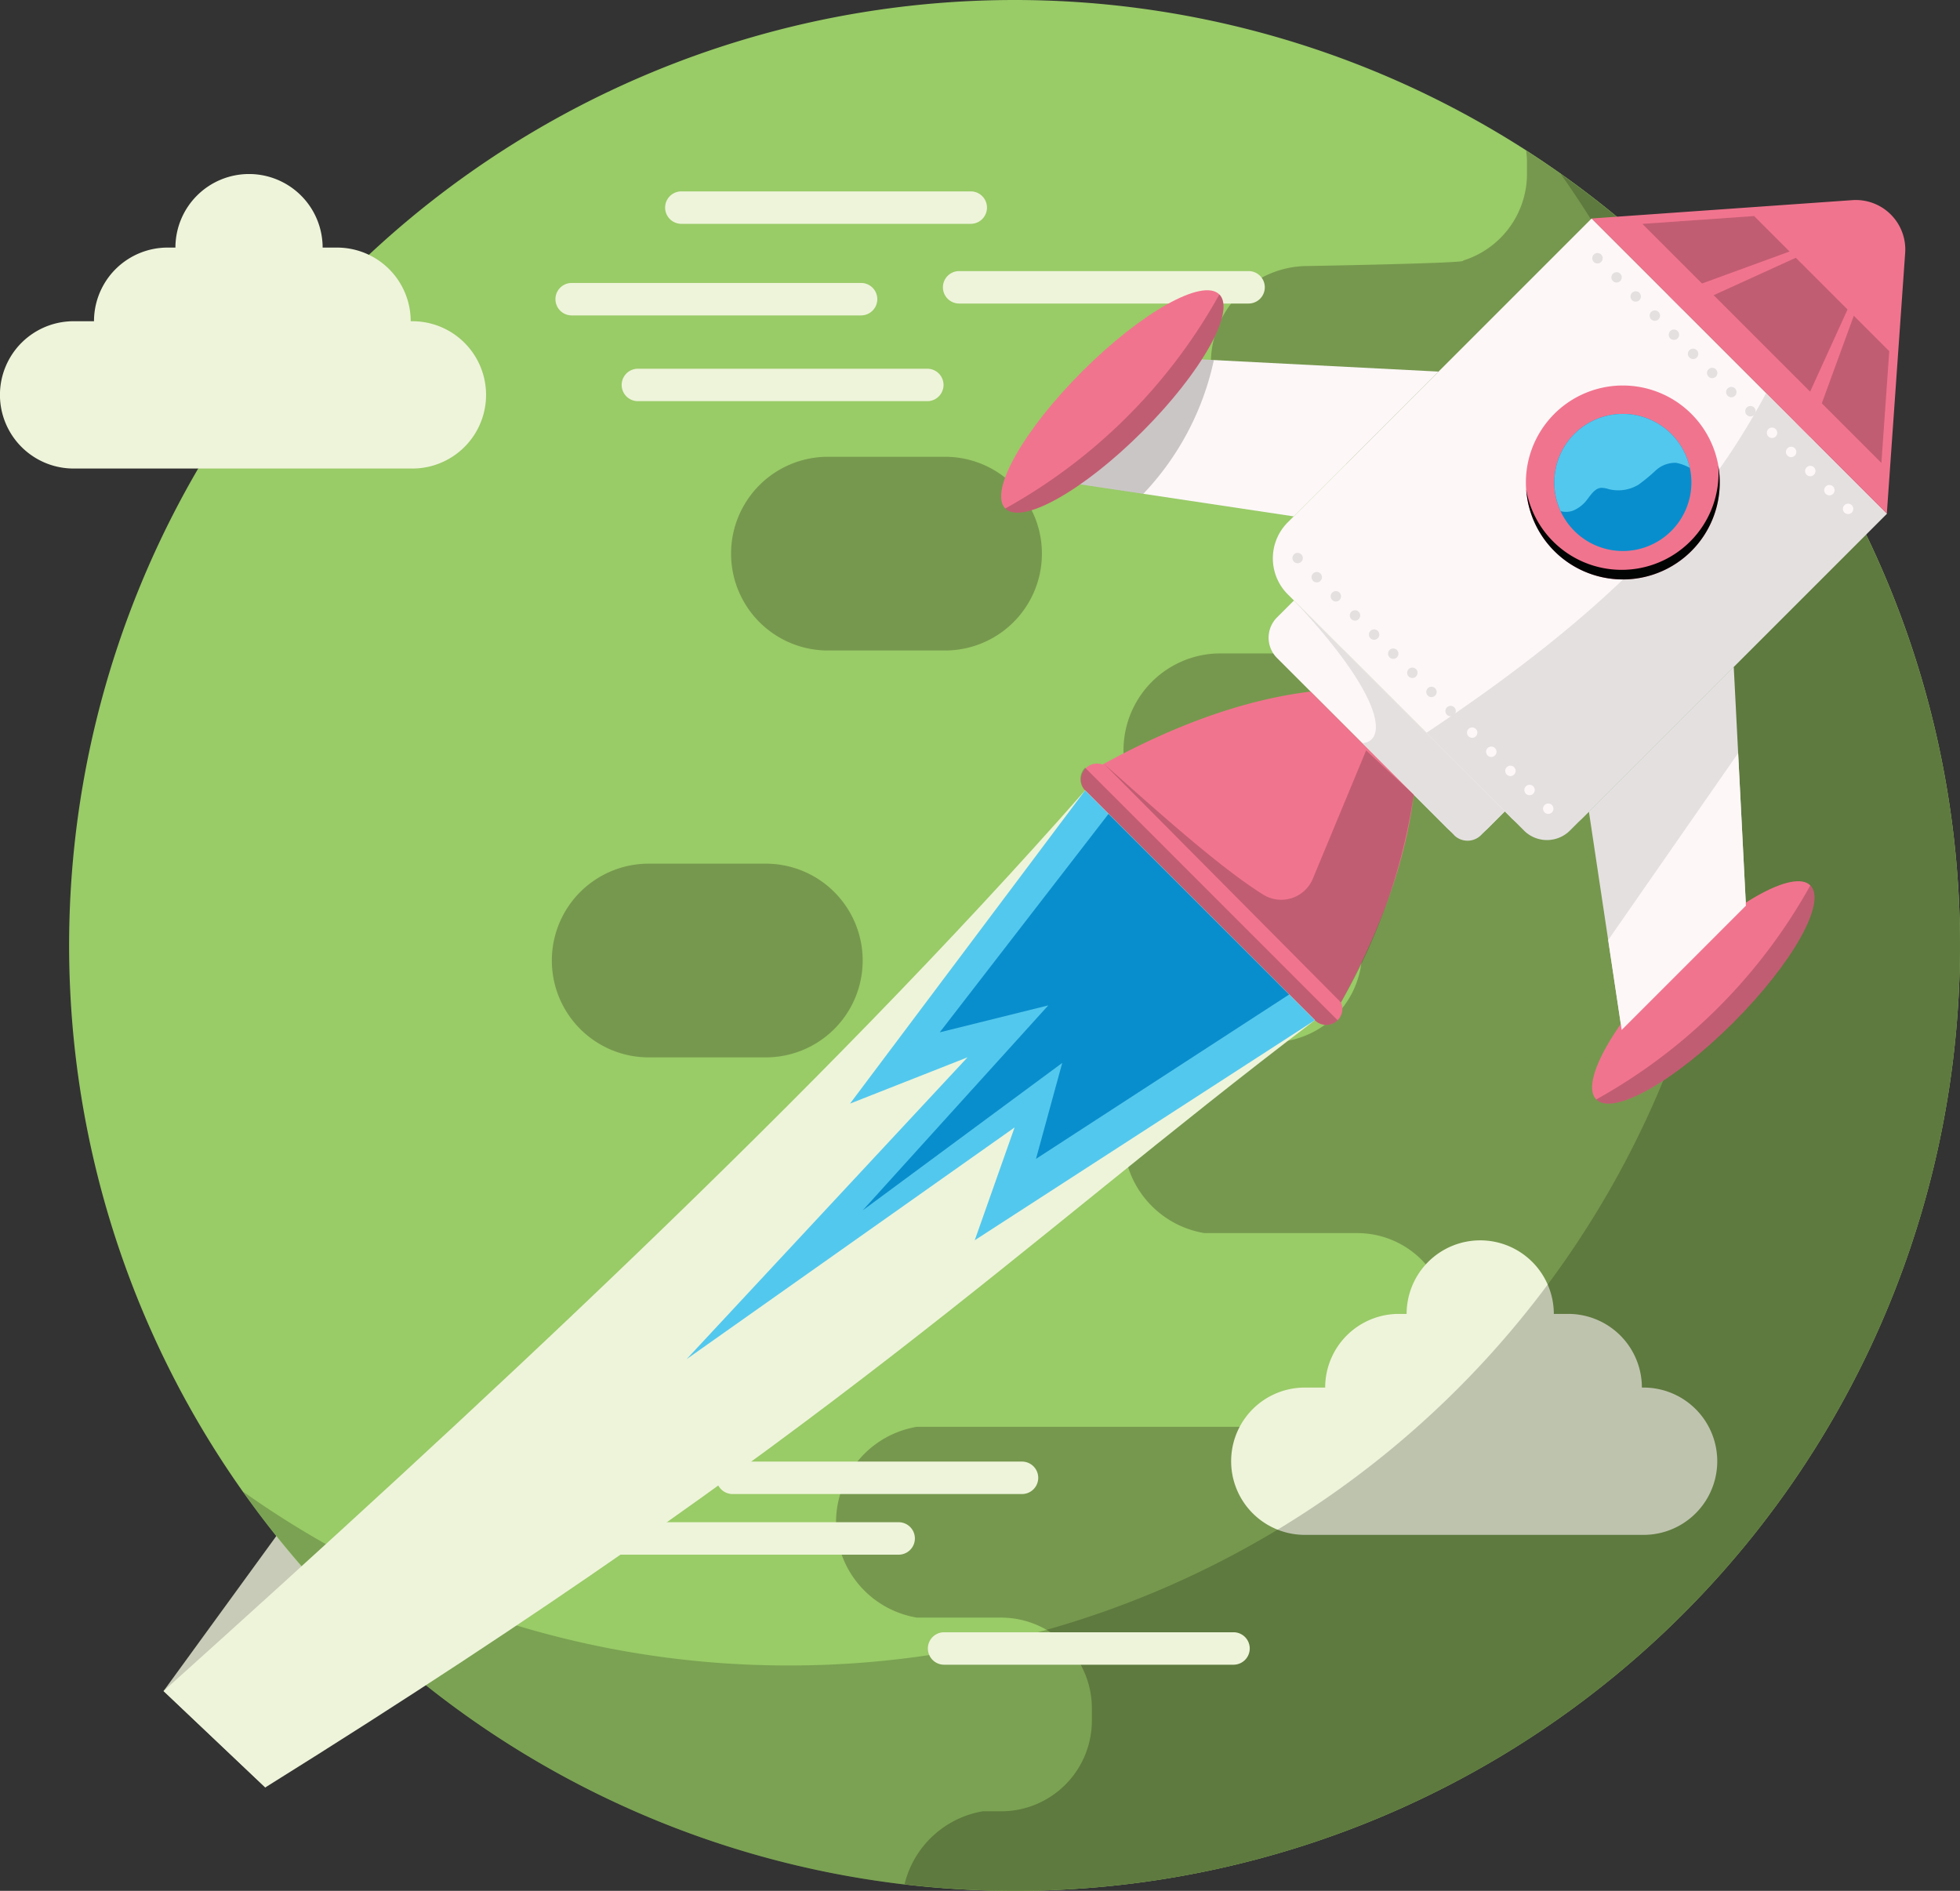 <svg xmlns="http://www.w3.org/2000/svg" xmlns:xlink="http://www.w3.org/1999/xlink" width="165.102" height="159.279" viewBox="0 0 165.102 159.279">
  <rect x="0" y="0" width="165.102" height="159.279" fill="#333333" stroke="none"/>
  <defs>
    <clipPath id="clip-path">
      <path id="Clip_3" data-name="Clip 3" d="M0,0H159.279V159.279H0Z" transform="translate(0.823 0.721)" fill="none"/>
    </clipPath>
    <clipPath id="clip-path-2">
      <path id="Clip_6" data-name="Clip 6" d="M0,0H94.674V146.6H0Z" transform="translate(0.428 0.401)" fill="none"/>
    </clipPath>
    <clipPath id="clip-path-3">
      <path id="Clip_13" data-name="Clip 13" d="M0,0H40.948V12.408H0Z" transform="translate(0 0.78)" fill="none"/>
    </clipPath>
    <clipPath id="clip-path-4">
      <path id="Clip_26" data-name="Clip 26" d="M0,0H144.628V144.628H0Z" transform="translate(0.474 0.372)" fill="none"/>
    </clipPath>
  </defs>
  <g id="Illustration-Algorea" transform="translate(0 -1)">
    <path id="Fill_1" data-name="Fill 1" d="M10.244,0,0,14.083,8.568,22.2,24.951,5.188Z" transform="translate(13.777 129.365)" fill="#c7cbb7"/>
    <g id="Group_152" data-name="Group 152" transform="translate(0 0.279)">
      <g id="Group_4" data-name="Group 4" transform="translate(5)">
        <path id="Clip_3-2" data-name="Clip 3" d="M0,0H159.279V159.279H0Z" transform="translate(0.823 0.721)" fill="none"/>
        <g id="Group_4-2" data-name="Group 4" clip-path="url(#clip-path)">
          <path id="Fill_2" data-name="Fill 2" d="M159.279,79.639A79.64,79.64,0,1,1,79.639,0a79.639,79.639,0,0,1,79.64,79.639" transform="translate(0.823 0.721)" fill="#99cb67"/>
        </g>
      </g>
      <g id="Group_7" data-name="Group 7" transform="translate(70 13)">
        <path id="Clip_6-2" data-name="Clip 6" d="M0,0H94.674V146.6H0Z" transform="translate(0.428 0.401)" fill="none"/>
        <g id="Group_7-2" data-name="Group 7" clip-path="url(#clip-path-2)">
          <path id="Fill_5" data-name="Fill 5" d="M94.674,66.959A79.554,79.554,0,0,0,58.125,0,7.51,7.51,0,0,1,58.2.917V1.982a7.655,7.655,0,0,1-5.4,7.292c.727.214-13.069.456-13.069.456a8.158,8.158,0,1,0,0,16.316h.928a7.647,7.647,0,0,1,7.625,7.626v1.065a7.646,7.646,0,0,1-7.625,7.625H32.371a8.159,8.159,0,0,0,0,16.318l4.314.121a7.648,7.648,0,0,1,7.625,7.626v1.065a7.647,7.647,0,0,1-7.625,7.625h-5.66a8.147,8.147,0,0,0,0,16.074h12.9a7.648,7.648,0,0,1,7.625,7.625v1.067a7.648,7.648,0,0,1-7.625,7.625H6.813a8.146,8.146,0,0,0,0,16.073h7.11a7.649,7.649,0,0,1,7.625,7.626v1.065a7.648,7.648,0,0,1-7.625,7.626H12.347a8.2,8.2,0,0,0-6.581,6.147,80.569,80.569,0,0,0,9.268.554,79.639,79.639,0,0,0,79.64-79.64" transform="translate(0.428 0.401)" fill="#76984e"/>
        </g>
      </g>
      <path id="Fill_8" data-name="Fill 8" d="M18.024,0H8.158a8.158,8.158,0,0,0,0,16.316h9.866A8.158,8.158,0,0,0,18.024,0" transform="translate(46.485 73.473)" fill="#76984e"/>
      <path id="Fill_10" data-name="Fill 10" d="M18.024,0H8.158a8.158,8.158,0,0,0,0,16.316h9.866A8.158,8.158,0,0,0,18.024,0" transform="translate(61.583 39.199)" fill="#76984e"/>
      <g id="Group_14" data-name="Group 14" transform="translate(0 27)">
        <path id="Clip_13-2" data-name="Clip 13" d="M0,0H40.948V12.408H0Z" transform="translate(0 0.78)" fill="none"/>
        <g id="Group_14-2" data-name="Group 14" clip-path="url(#clip-path-3)">
          <path id="Fill_12" data-name="Fill 12" d="M34.744,12.408H6.2A6.2,6.2,0,0,1,6.2,0h28.54a6.2,6.2,0,1,1,0,12.408" transform="translate(0 0.78)" fill="#eef4da"/>
        </g>
      </g>
      <path id="Fill_15" data-name="Fill 15" d="M20.474,12.408H6.2A6.2,6.2,0,0,1,6.2,0h14.27a6.2,6.2,0,1,1,0,12.408" transform="translate(7.922 21.576)" fill="#eef4da"/>
      <path id="Fill_17" data-name="Fill 17" d="M6.2,12.408h0a6.2,6.2,0,1,1,6.2-6.2,6.222,6.222,0,0,1-6.2,6.2" transform="translate(14.777 15.372)" fill="#eef4da"/>
      <path id="Fill_19" data-name="Fill 19" d="M34.744,12.408H6.2A6.2,6.2,0,0,1,6.2,0h28.54a6.2,6.2,0,1,1,0,12.408" transform="translate(103.71 117.604)" fill="#eef4da"/>
      <path id="Fill_21" data-name="Fill 21" d="M20.474,12.408H6.2A6.2,6.2,0,0,1,6.2,0h14.27a6.2,6.2,0,0,1,0,12.408" transform="translate(111.631 111.399)" fill="#eef4da"/>
      <path id="Fill_23" data-name="Fill 23" d="M6.2,12.408h0a6.2,6.2,0,1,1,6.2-6.2,6.222,6.222,0,0,1-6.2,6.2" transform="translate(118.487 105.195)" fill="#eef4da"/>
      <g id="Group_27" data-name="Group 27" transform="translate(20 15)">
        <path id="Clip_26-2" data-name="Clip 26" d="M0,0H144.628V144.628H0Z" transform="translate(0.474 0.372)" fill="none"/>
        <g id="Group_27-2" data-name="Group 27" clip-path="url(#clip-path-4)">
          <path id="Fill_25" data-name="Fill 25" d="M110.992,0A79.619,79.619,0,0,1,46,125.643,79.248,79.248,0,0,1,0,110.992,79.626,79.626,0,1,0,110.992,0" transform="translate(0.474 0.372)" fill="rgba(1,2,2,0.2)"/>
        </g>
      </g>
      <path id="Fill_28" data-name="Fill 28" d="M25.745,2.734H1.367A1.367,1.367,0,1,1,1.367,0H25.745a1.367,1.367,0,0,1,0,2.734" transform="translate(46.788 24.556)" fill="#eef4da"/>
      <path id="Fill_30" data-name="Fill 30" d="M25.746,2.734H1.367A1.367,1.367,0,1,1,1.367,0H25.746a1.367,1.367,0,0,1,0,2.734" transform="translate(79.428 23.556)" fill="#eef4da"/>
      <path id="Fill_32" data-name="Fill 32" d="M25.745,2.734H1.367A1.367,1.367,0,1,1,1.367,0H25.745a1.367,1.367,0,0,1,0,2.734" transform="translate(52.367 31.78)" fill="#eef4da"/>
      <path id="Fill_34" data-name="Fill 34" d="M25.746,2.733H1.367A1.367,1.367,0,1,1,1.367,0H25.746a1.367,1.367,0,0,1,0,2.733" transform="translate(49.99 128.947)" fill="#eef4da"/>
      <path id="Fill_36" data-name="Fill 36" d="M25.746,2.734H1.367A1.367,1.367,0,1,1,1.367,0H25.746a1.367,1.367,0,1,1,0,2.734" transform="translate(78.16 138.216)" fill="#eef4da"/>
      <path id="Fill_38" data-name="Fill 38" d="M25.746,2.734H1.368A1.367,1.367,0,1,1,1.368,0H25.746a1.367,1.367,0,1,1,0,2.734" transform="translate(60.343 123.839)" fill="#eef4da"/>
      <path id="Fill_40" data-name="Fill 40" d="M25.746,2.734H1.368A1.367,1.367,0,1,1,1.368,0H25.746a1.367,1.367,0,1,1,0,2.734" transform="translate(56.026 16.842)" fill="#eef4da"/>
      <path id="Fill_42" data-name="Fill 42" d="M20.062,50.465,1.255,31.658a4.286,4.286,0,0,1,0-6.06L26.853,0,51.719,24.866l-25.6,25.6a4.286,4.286,0,0,1-6.06,0" transform="translate(107.219 19.125)" fill="#fdf7f8"/>
      <path id="Fill_44" data-name="Fill 44" d="M8.228,36.855,0,28.627C17.519,17,24.227,8.2,28.628,0L38.792,10.164,12.1,36.855a2.741,2.741,0,0,1-3.874,0" transform="translate(120.146 33.827)" fill="#e4e0e0"/>
      <path id="Fill_46" data-name="Fill 46" d="M15.053,19.187.707,4.841a2.416,2.416,0,0,1,0-3.416L2.134,0,19.9,17.761l-1.427,1.426a2.416,2.416,0,0,1-3.416,0" transform="translate(106.862 51.306)" fill="#fdf7f8"/>
      <path id="Fill_48" data-name="Fill 48" d="M13.488,19.757,5.746,12.015C7.733,11.913,7.92,8.461,0,0L17.761,17.762l-2,2a1.61,1.61,0,0,1-2.277,0" transform="translate(108.997 51.305)" fill="#e4e0e0"/>
      <path id="Fill_50" data-name="Fill 50" d="M24.866,26.421,0,1.555,21.962.01a4.167,4.167,0,0,1,4.449,4.449Z" transform="translate(134.072 17.57)" fill="#f1748e"/>
      <path id="Fill_52" data-name="Fill 52" d="M21.115,26.53q5.327-9.578,6.321-17.846L23.094,4.342,18.753,0Q10.484,1,.906,6.322a1.742,1.742,0,0,0-.4,2.755L9.432,18l8.927,8.926a1.743,1.743,0,0,0,2.756-.4" transform="translate(91.648 58.979)" fill="#f1748e"/>
      <path id="Fill_54" data-name="Fill 54" d="M0,.662,20.139,20.8l.662-9.414L9.415,0Z" transform="translate(138.343 18.919)" fill="rgba(2,3,3,0.2)"/>
      <path id="Fill_56" data-name="Fill 56" d="M7.99,0,1.155,18.7,0,17.545Z" transform="translate(151.283 18.791)" fill="#f1748e"/>
      <path id="Fill_58" data-name="Fill 58" d="M18.7,0,0,6.834,1.155,7.989Z" transform="translate(140.572 18.791)" fill="#f1748e"/>
      <path id="Fill_60" data-name="Fill 60" d="M2.391,2.392a8.167,8.167,0,1,1,0,11.549,8.168,8.168,0,0,1,0-11.549" transform="translate(128.535 33.195)" fill="#f1748e"/>
      <path id="Fill_62" data-name="Fill 62" d="M13.814,6.379a8.168,8.168,0,0,1-11.55,0A8.123,8.123,0,0,1,0,2.015,8.126,8.126,0,0,0,2.363,7.186,8.162,8.162,0,0,0,16.176,0a8.14,8.14,0,0,1-2.362,6.379" transform="translate(128.563 39.951)" fill="#020303"/>
      <path id="Fill_64" data-name="Fill 64" d="M1.691,1.691a5.775,5.775,0,1,1,0,8.167,5.775,5.775,0,0,1,0-8.167" transform="translate(130.926 35.587)" fill="#098ecd"/>
      <path id="Fill_66" data-name="Fill 66" d="M18.394,13.229,0,10.468,10.468,0,30.591,1.032Z" transform="translate(90.583 30.99)" fill="#fdf7f8"/>
      <path id="Fill_68" data-name="Fill 68" d="M0,12.2,2.761,30.592,13.229,20.123,12.2,0Z" transform="translate(133.843 56.889)" fill="#e4e0e0"/>
      <path id="Fill_70" data-name="Fill 70" d="M21.669,19.754,2.313.4A1.354,1.354,0,0,0,.4,2.312L19.754,21.669a1.354,1.354,0,1,0,1.915-1.915" transform="translate(91.006 64.992)" fill="#f1748e"/>
      <path id="Fill_72" data-name="Fill 72" d="M19.965,21.23,0,1.13C4.9,5.484,9.84,9.915,13.436,12.159A2.878,2.878,0,0,0,17.6,10.8L22.086,0l4.009,3.732a49.51,49.51,0,0,1-6.13,17.5" transform="translate(92.99 63.931)" fill="rgba(2,3,3,0.2)"/>
      <path id="Fill_74" data-name="Fill 74" d="M.4,1.915,19.753,21.272a1.354,1.354,0,0,0,1.915,0L.4,0a1.356,1.356,0,0,0,0,1.915" transform="translate(91.006 65.388)" fill="rgba(2,3,3,0.2)"/>
      <path id="Fill_76" data-name="Fill 76" d="M11.9,11.9C6.922,16.881,1.752,19.783.352,18.383s1.5-6.57,6.482-11.548S16.984-1.047,18.383.352,16.88,6.923,11.9,11.9" transform="translate(134.111 74.951)" fill="#f1748e"/>
      <path id="Fill_78" data-name="Fill 78" d="M11.549,11.55C16.528,6.571,19.431,1.4,18.031,0A46.26,46.26,0,0,1,0,18.031c1.4,1.4,6.57-1.5,11.549-6.481" transform="translate(134.462 75.302)" fill="rgba(2,3,3,0.2)"/>
      <path id="Fill_80" data-name="Fill 80" d="M11.668.062A23.5,23.5,0,0,1,5.726,11.328L0,10.468,10.468,0Z" transform="translate(90.583 30.99)" fill="rgba(2,3,3,0.2)"/>
      <path id="Fill_82" data-name="Fill 82" d="M11.9,11.9C6.922,16.88,1.752,19.782.352,18.383s1.5-6.57,6.482-11.549S16.984-1.048,18.383.352,16.88,6.922,11.9,11.9" transform="translate(84.33 25.171)" fill="#f1748e"/>
      <path id="Fill_84" data-name="Fill 84" d="M11.549,11.549C16.528,6.57,19.431,1.4,18.031,0A46.266,46.266,0,0,1,0,18.031c1.4,1.4,6.57-1.5,11.549-6.482" transform="translate(84.682 25.523)" fill="rgba(2,3,3,0.2)"/>
      <path id="Fill_86" data-name="Fill 86" d="M10.946,0,0,15.746l1.136,7.573L11.6,12.851Z" transform="translate(135.467 64.161)" fill="#fdf7f8"/>
      <path id="Fill_88" data-name="Fill 88" d="M.191.191a.438.438,0,1,1,0,.619.438.438,0,0,1,0-.619" transform="translate(134.063 21.974)" fill="#e4e0e0"/>
      <path id="Fill_90" data-name="Fill 90" d="M.191.191a.437.437,0,1,1,0,.619.436.436,0,0,1,0-.619" transform="translate(135.674 23.585)" fill="#e4e0e0"/>
      <path id="Fill_92" data-name="Fill 92" d="M.191.191a.438.438,0,1,1,0,.619.438.438,0,0,1,0-.619" transform="translate(137.284 25.195)" fill="#e4e0e0"/>
      <path id="Fill_94" data-name="Fill 94" d="M.191.191a.438.438,0,1,1,0,.619.438.438,0,0,1,0-.619" transform="translate(138.895 26.806)" fill="#e4e0e0"/>
      <path id="Fill_96" data-name="Fill 96" d="M.191.19a.437.437,0,1,1,0,.619.438.438,0,0,1,0-.619" transform="translate(140.506 28.417)" fill="#e4e0e0"/>
      <path id="Fill_98" data-name="Fill 98" d="M.191.191a.438.438,0,1,1,0,.619.438.438,0,0,1,0-.619" transform="translate(142.117 30.028)" fill="#e4e0e0"/>
      <path id="Fill_100" data-name="Fill 100" d="M.191.191a.437.437,0,1,1,0,.619.436.436,0,0,1,0-.619" transform="translate(143.727 31.638)" fill="#e4e0e0"/>
      <path id="Fill_102" data-name="Fill 102" d="M.191.191a.438.438,0,1,1,0,.619.438.438,0,0,1,0-.619" transform="translate(145.338 33.249)" fill="#e4e0e0"/>
      <path id="Fill_104" data-name="Fill 104" d="M.191.191a.438.438,0,1,1,0,.619.438.438,0,0,1,0-.619" transform="translate(146.949 34.86)" fill="#e4e0e0"/>
      <path id="Fill_106" data-name="Fill 106" d="M.191.191a.438.438,0,1,1,0,.619.438.438,0,0,1,0-.619" transform="translate(148.767 36.678)" fill="#fdf7f8"/>
      <path id="Fill_108" data-name="Fill 108" d="M.191.191a.437.437,0,1,1,0,.619.436.436,0,0,1,0-.619" transform="translate(150.378 38.289)" fill="#fdf7f8"/>
      <path id="Fill_110" data-name="Fill 110" d="M.191.191a.438.438,0,1,1,0,.619.438.438,0,0,1,0-.619" transform="translate(151.989 39.9)" fill="#fdf7f8"/>
      <path id="Fill_112" data-name="Fill 112" d="M.191.191a.437.437,0,1,1,0,.619.436.436,0,0,1,0-.619" transform="translate(153.6 41.511)" fill="#fdf7f8"/>
      <path id="Fill_114" data-name="Fill 114" d="M.191.19a.438.438,0,1,1,0,.619.439.439,0,0,1,0-.619" transform="translate(155.175 43.087)" fill="#fdf7f8"/>
      <path id="Fill_116" data-name="Fill 116" d="M.191.191a.437.437,0,1,1,0,.618.438.438,0,0,1,0-.618" transform="translate(108.806 47.231)" fill="#e4e0e0"/>
      <path id="Fill_118" data-name="Fill 118" d="M.191.191a.438.438,0,1,1,0,.619.438.438,0,0,1,0-.619" transform="translate(110.416 48.841)" fill="#e4e0e0"/>
      <path id="Fill_120" data-name="Fill 120" d="M.191.191a.437.437,0,1,1,0,.618.436.436,0,0,1,0-.618" transform="translate(112.027 50.452)" fill="#e4e0e0"/>
      <path id="Fill_122" data-name="Fill 122" d="M.191.191a.438.438,0,1,1,0,.619.438.438,0,0,1,0-.619" transform="translate(113.638 52.063)" fill="#e4e0e0"/>
      <path id="Fill_124" data-name="Fill 124" d="M.191.191a.437.437,0,1,1,0,.619.436.436,0,0,1,0-.619" transform="translate(115.249 53.674)" fill="#e4e0e0"/>
      <path id="Fill_126" data-name="Fill 126" d="M.191.191a.437.437,0,1,1,0,.618.438.438,0,0,1,0-.618" transform="translate(116.86 55.284)" fill="#e4e0e0"/>
      <path id="Fill_128" data-name="Fill 128" d="M.19.191a.438.438,0,1,1,0,.619.438.438,0,0,1,0-.619" transform="translate(118.47 56.895)" fill="#e4e0e0"/>
      <path id="Fill_130" data-name="Fill 130" d="M.191.191a.437.437,0,1,1,0,.618.436.436,0,0,1,0-.618" transform="translate(120.081 58.506)" fill="#e4e0e0"/>
      <path id="Fill_132" data-name="Fill 132" d="M.191.191a.438.438,0,1,1,0,.619.438.438,0,0,1,0-.619" transform="translate(121.692 60.117)" fill="#e4e0e0"/>
      <path id="Fill_134" data-name="Fill 134" d="M.191.191a.437.437,0,1,1,0,.618.438.438,0,0,1,0-.618" transform="translate(123.51 61.935)" fill="#fdf7f8"/>
      <path id="Fill_136" data-name="Fill 136" d="M.191.191a.437.437,0,1,1,0,.619.436.436,0,0,1,0-.619" transform="translate(125.121 63.546)" fill="#fdf7f8"/>
      <path id="Fill_138" data-name="Fill 138" d="M.191.191a.437.437,0,1,1,0,.618.438.438,0,0,1,0-.618" transform="translate(126.732 65.157)" fill="#fdf7f8"/>
      <path id="Fill_140" data-name="Fill 140" d="M.191.191a.438.438,0,1,1,0,.619.438.438,0,0,1,0-.619" transform="translate(128.342 66.767)" fill="#fdf7f8"/>
      <path id="Fill_142" data-name="Fill 142" d="M.191.191a.437.437,0,1,1,0,.618.438.438,0,0,1,0-.618" transform="translate(129.918 68.343)" fill="#fdf7f8"/>
      <path id="Fill_144" data-name="Fill 144" d="M1.592,8.141a2.831,2.831,0,0,0,1.187-.947c.32-.414.648-.93,1.17-.968a2.074,2.074,0,0,1,.644.114,3.281,3.281,0,0,0,2.5-.382A14.9,14.9,0,0,0,8.536,4.765a2.429,2.429,0,0,1,1.711-.646,3.9,3.9,0,0,1,1.16.422A5.77,5.77,0,1,0,.531,8.19a1.706,1.706,0,0,0,1.061-.049" transform="translate(130.931 35.587)" fill="#53c8ee"/>
      <path id="Fill_146" data-name="Fill 146" d="M77.625,0C55.086,25.636,25.87,52.607,0,75.865l8.568,8.121c48.273-30.1,63.118-45.409,88.414-64.629Z" transform="translate(13.777 67.303)" fill="#eef4da"/>
      <path id="Fill_148" data-name="Fill 148" d="M33.565,0l-19.8,26.382,9.9-3.9L0,47.907,27.626,28.391l-3.355,9.5L52.922,19.357Z" transform="translate(57.837 67.303)" fill="#53c8ee"/>
      <path id="Fill_150" data-name="Fill 150" d="M20.709,0,6.492,18.4l9.144-2.27L0,33.4,16.811,20.977,14.6,29.06,35.925,15.213Z" transform="translate(72.667 69.281)" fill="#098ecd"/>
    </g>
  </g>
</svg>
